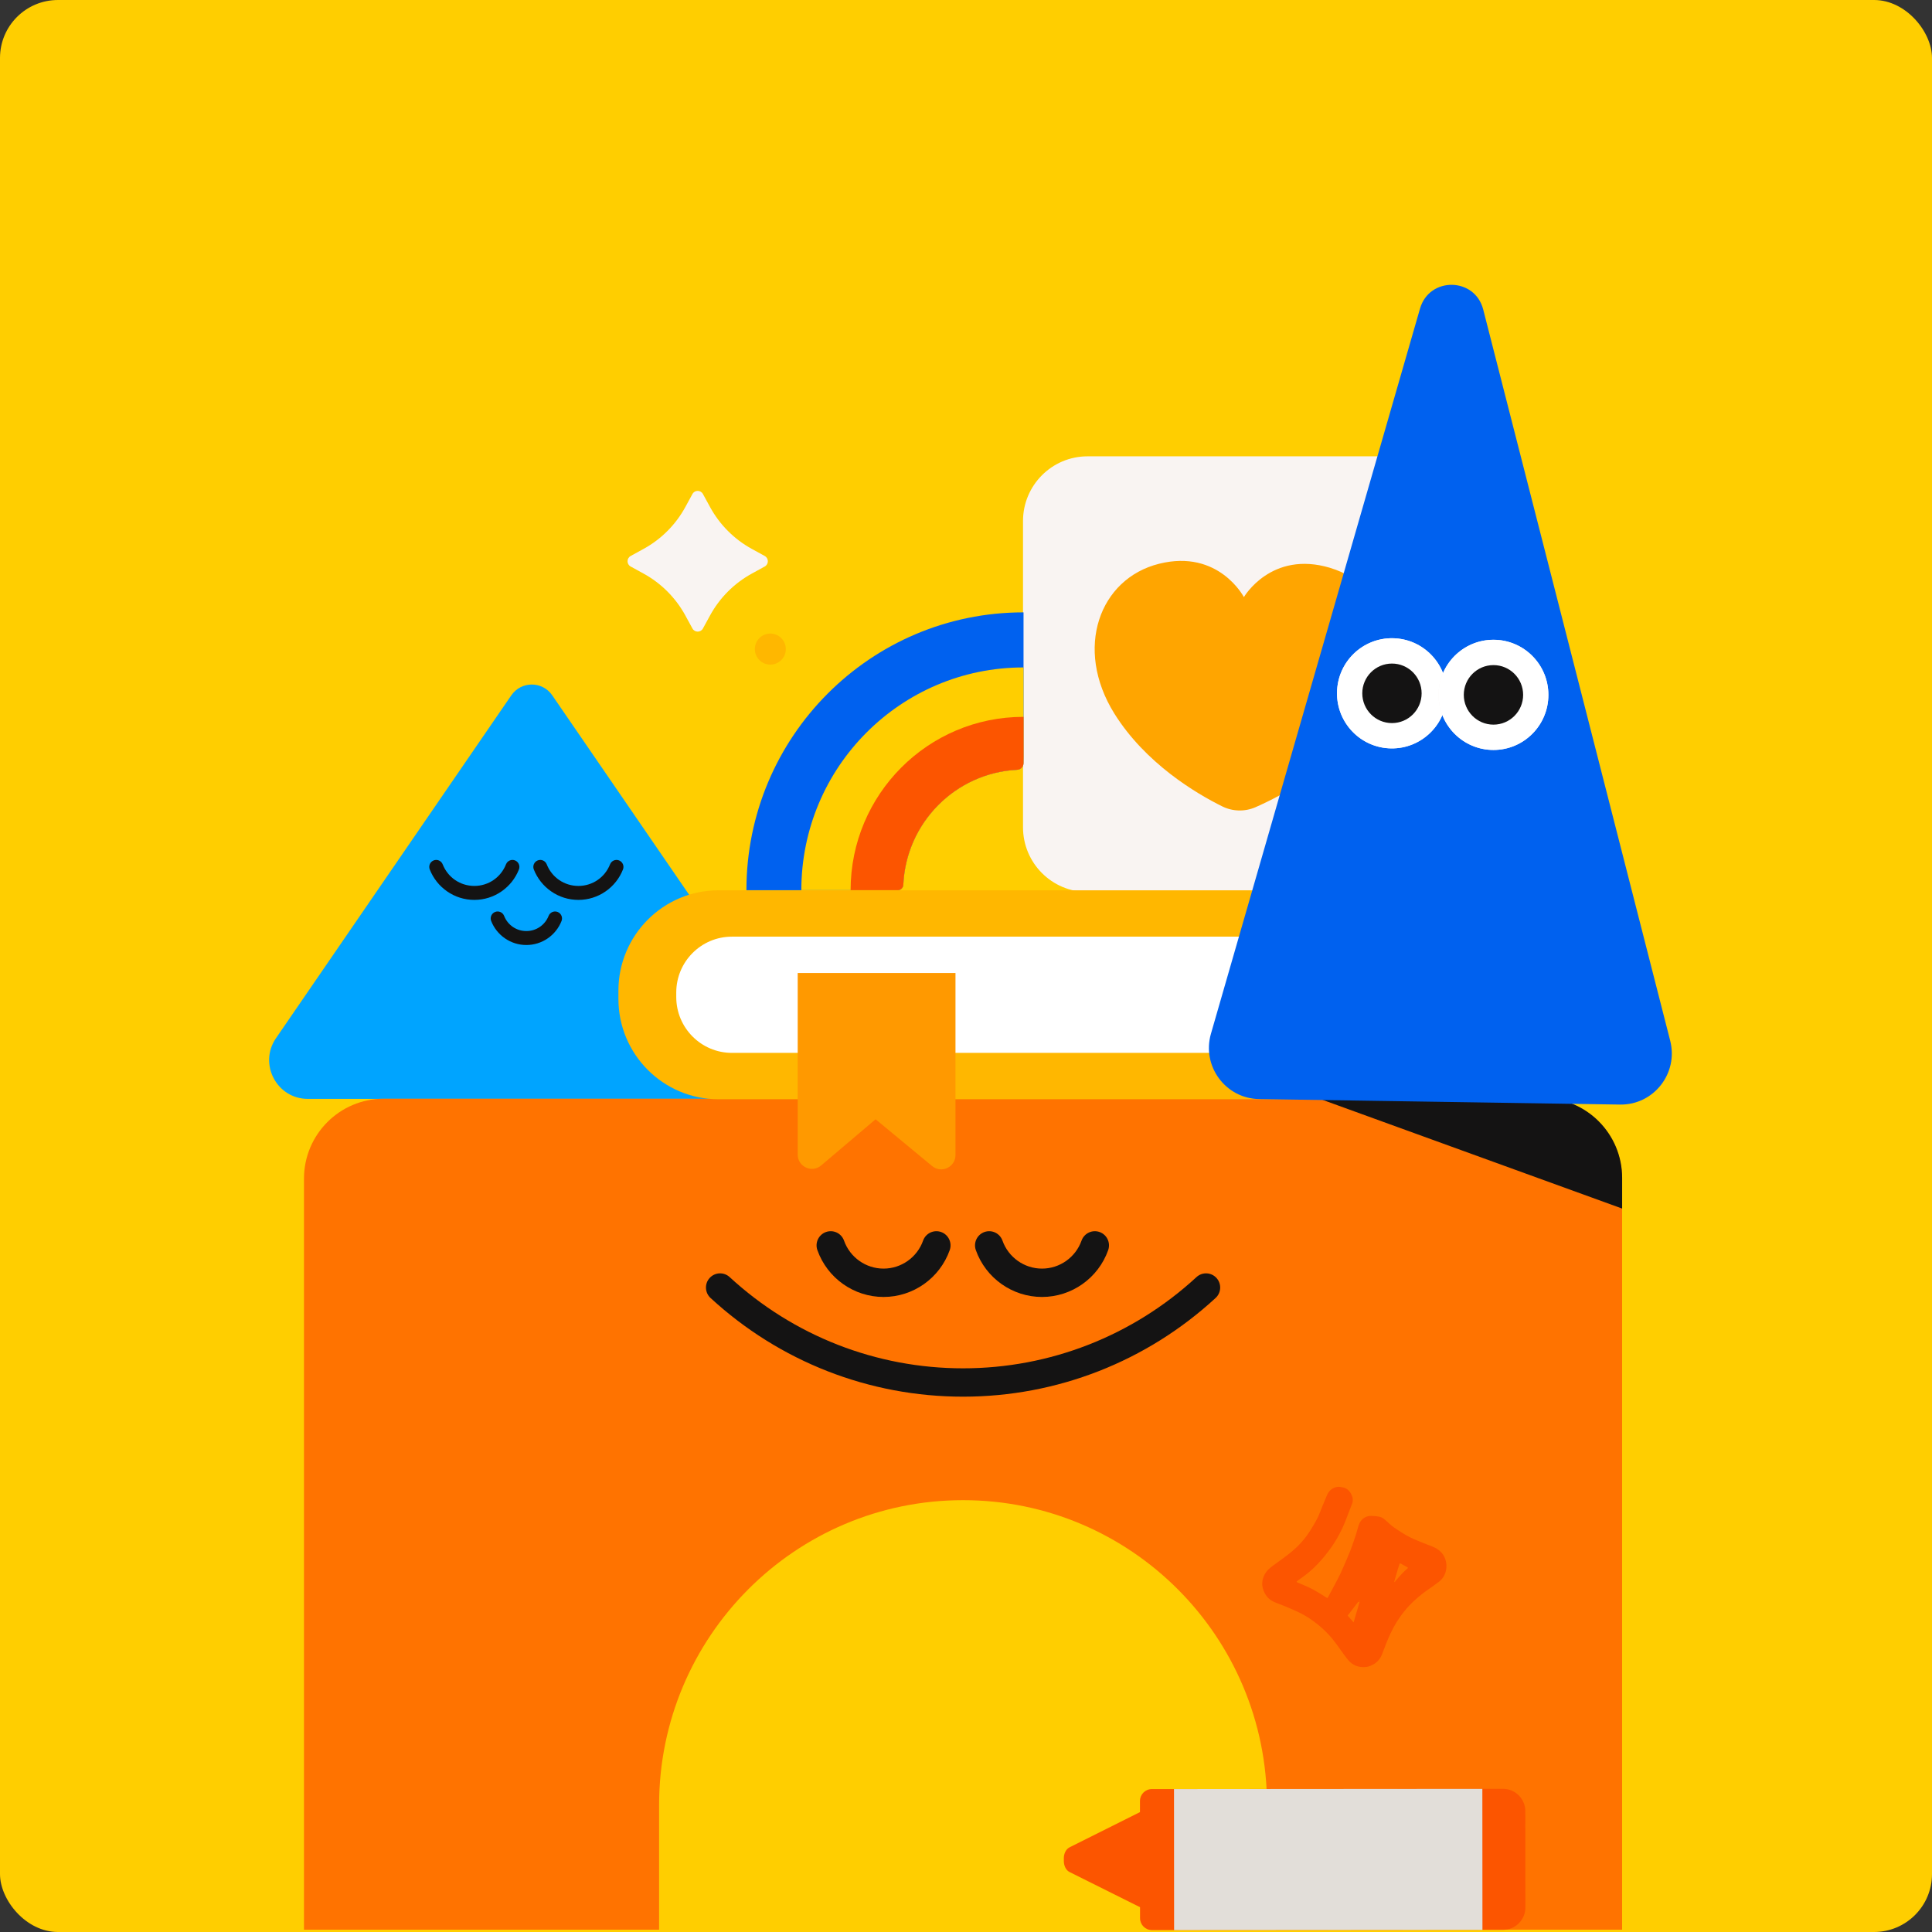<svg width="400" height="400" viewBox="0 0 400 400" fill="none" xmlns="http://www.w3.org/2000/svg">
<rect x="0" y="0" width="400" height="400" fill="#333333" stroke="none"/>
<g clip-path="url(#clip0_141_1104)">
<rect width="400" height="400" rx="12" fill="#FFCE00"/>
<path d="M105.866 143.954L57.143 214.941C53.491 220.261 57.29 227.512 63.729 227.512H156.467C162.907 227.512 166.706 220.265 163.053 214.941L114.331 143.954C112.29 140.981 107.91 140.981 105.87 143.954H105.866Z" fill="#00A4FF"/>
<path d="M108.976 195.654C107.375 195.654 105.835 195.172 104.523 194.26C103.245 193.372 102.263 192.133 101.693 190.685C101.401 189.944 101.763 189.106 102.502 188.812C103.241 188.519 104.076 188.882 104.369 189.623C105.123 191.535 106.928 192.766 108.976 192.766C111.024 192.766 112.829 191.531 113.584 189.623C113.876 188.882 114.711 188.519 115.45 188.812C116.189 189.106 116.551 189.944 116.259 190.685C115.689 192.133 114.707 193.372 113.43 194.26C112.117 195.172 110.577 195.654 108.976 195.654Z" fill="#141313"/>
<path d="M119.75 186.315C117.722 186.315 115.77 185.704 114.107 184.546C112.487 183.419 111.243 181.851 110.52 180.013C110.227 179.272 110.589 178.434 111.328 178.141C112.067 177.847 112.902 178.21 113.195 178.951C114.265 181.67 116.836 183.423 119.75 183.423C122.664 183.423 125.231 181.666 126.305 178.951C126.598 178.21 127.433 177.847 128.172 178.141C128.911 178.434 129.273 179.272 128.98 180.013C128.257 181.851 127.017 183.415 125.393 184.546C123.73 185.701 121.779 186.315 119.75 186.315Z" fill="#141313"/>
<path d="M98.206 186.314C96.178 186.314 94.226 185.704 92.563 184.546C90.943 183.418 89.7 181.851 88.976 180.013C88.683 179.272 89.045 178.434 89.784 178.14C90.523 177.847 91.359 178.21 91.651 178.951C92.721 181.669 95.292 183.422 98.206 183.422C101.12 183.422 103.687 181.665 104.761 178.951C105.054 178.21 105.889 177.847 106.628 178.14C107.367 178.434 107.729 179.272 107.436 180.013C106.713 181.851 105.473 183.415 103.849 184.546C102.186 185.7 100.235 186.314 98.206 186.314Z" fill="#141313"/>
<path d="M319.349 227.478H79.438C70.326 227.478 62.936 234.887 62.936 244.031V399.517H136.459V373.717C136.459 338.852 164.635 310.592 199.389 310.592C234.147 310.592 262.319 338.856 262.319 373.717V399.517H335.842V244.031C335.842 234.891 328.456 227.478 319.341 227.478H319.349Z" fill="#FF7300"/>
<path d="M288.363 94.478H225.163C217.784 94.478 211.803 100.478 211.803 107.879V171.275C211.803 178.677 217.784 184.677 225.163 184.677H288.363C295.741 184.677 301.723 178.677 301.723 171.275V107.879C301.723 100.478 295.741 94.478 288.363 94.478Z" fill="#F9F4F2"/>
<path d="M148.746 184.33H327.867V227.586H148.746C137.318 227.586 128.037 218.276 128.037 206.813V205.102C128.037 193.639 137.318 184.33 148.746 184.33Z" fill="#FFB700"/>
<path d="M151.533 193.925H327.801V217.987H151.533C145.174 217.987 140.012 212.809 140.012 206.431V205.481C140.012 199.103 145.174 193.925 151.533 193.925Z" fill="white"/>
<path d="M192.992 241.424L181.283 231.733L170.012 241.297C168.096 242.926 165.155 241.556 165.155 239.038V201.45H197.823V239.138C197.823 241.64 194.917 243.015 192.992 241.424Z" fill="#FF9900"/>
<path d="M141.894 104.972L143.364 102.277C143.834 101.416 145.066 101.416 145.535 102.277L147.006 104.972C149 108.629 151.998 111.637 155.643 113.637L158.33 115.112C159.188 115.583 159.188 116.818 158.33 117.289L155.643 118.764C151.998 120.764 149 123.772 147.006 127.429L145.535 130.124C145.066 130.985 143.838 130.985 143.364 130.124L141.894 127.429C139.9 123.772 136.902 120.764 133.257 118.764L130.57 117.289C129.711 116.818 129.711 115.587 130.57 115.112L133.257 113.637C136.902 111.637 139.9 108.629 141.894 104.972Z" fill="#F9F4F2"/>
<path d="M335.846 250.219V243.871C335.846 234.732 328.46 227.319 319.345 227.319H272.735" fill="#141313"/>
<path d="M210.613 159.371H210.629C211.337 159.329 211.891 158.75 211.899 158.039L211.911 156.73V126.784H211.884C180.213 126.784 154.539 152.537 154.539 184.306H185.863C186.491 184.306 187.006 183.801 187.022 183.171C187.595 170.337 197.83 160.02 210.606 159.375H210.613V159.371Z" fill="#0061EF"/>
<path d="M210.613 159.371H210.629C211.337 159.329 211.891 158.75 211.899 158.039L211.911 156.73V138.186H211.884C186.491 138.186 165.909 158.835 165.909 184.303H185.863C186.491 184.303 187.007 183.797 187.022 183.167C187.595 170.333 197.83 160.016 210.606 159.371H210.613Z" fill="#FFCE00"/>
<path d="M210.606 159.372H210.629C211.337 159.329 211.891 158.75 211.899 158.04L211.91 156.731V148.418H211.884C192.126 148.418 176.109 164.484 176.109 184.303H185.863C186.491 184.303 187.006 183.797 187.022 183.168C187.595 170.333 197.83 160.016 210.606 159.372Z" fill="#FC5500"/>
<path d="M275.407 117.571C263.189 113.891 257.535 123.625 257.535 123.625C257.535 123.625 252.335 113.633 239.971 116.721C227.608 119.814 222.338 134.255 230.698 147.711C237.142 158.043 247.623 164.267 253.051 166.951C255.21 168.024 257.735 168.086 259.944 167.121C265.46 164.688 276.269 159.031 283.193 148.958C292.185 135.923 287.682 121.266 275.41 117.579L275.407 117.571Z" fill="#FFA500"/>
<path d="M294.002 63.883L250.714 214.018C248.778 220.729 253.736 227.447 260.695 227.551L335.408 228.69C342.371 228.798 347.525 222.234 345.796 215.466L307.085 64.083C305.369 57.373 295.919 57.23 294.002 63.883Z" fill="#0061EF"/>
<path d="M299.553 143.716C299.648 137.417 294.635 132.234 288.356 132.138C282.077 132.043 276.91 137.071 276.815 143.37C276.719 149.668 281.732 154.852 288.011 154.947C294.29 155.043 299.457 150.014 299.553 143.716Z" fill="#FAF6F4"/>
<path d="M299.553 143.716C299.648 137.417 294.635 132.234 288.356 132.138C282.077 132.043 276.91 137.071 276.815 143.37C276.719 149.668 281.732 154.852 288.011 154.947C294.29 155.043 299.457 150.014 299.553 143.716Z" fill="white"/>
<mask id="mask0_141_1104" style="mask-type:luminance" maskUnits="userSpaceOnUse" x="276" y="132" width="24" height="23">
<path d="M299.553 143.716C299.648 137.417 294.635 132.234 288.356 132.138C282.077 132.043 276.91 137.071 276.815 143.37C276.719 149.668 281.732 154.852 288.011 154.947C294.29 155.043 299.457 150.014 299.553 143.716Z" fill="white"/>
</mask>
<g mask="url(#mask0_141_1104)">
<path d="M288.189 149.707C291.582 149.707 294.332 146.948 294.332 143.545C294.332 140.142 291.582 137.383 288.189 137.383C284.796 137.383 282.046 140.142 282.046 143.545C282.046 146.948 284.796 149.707 288.189 149.707Z" fill="#141313"/>
</g>
<path d="M309.206 155.271C315.486 155.271 320.576 150.164 320.576 143.865C320.576 137.566 315.486 132.459 309.206 132.459C302.926 132.459 297.835 137.566 297.835 143.865C297.835 150.164 302.926 155.271 309.206 155.271Z" fill="#FAF6F4"/>
<path d="M309.206 155.271C315.486 155.271 320.576 150.164 320.576 143.865C320.576 137.566 315.486 132.459 309.206 132.459C302.926 132.459 297.835 137.566 297.835 143.865C297.835 150.164 302.926 155.271 309.206 155.271Z" fill="white"/>
<mask id="mask1_141_1104" style="mask-type:luminance" maskUnits="userSpaceOnUse" x="297" y="132" width="24" height="24">
<path d="M309.206 155.271C315.486 155.271 320.576 150.164 320.576 143.865C320.576 137.566 315.486 132.459 309.206 132.459C302.926 132.459 297.835 137.566 297.835 143.865C297.835 150.164 302.926 155.271 309.206 155.271Z" fill="white"/>
</mask>
<g mask="url(#mask1_141_1104)">
<path d="M309.206 150.028C312.599 150.028 315.349 147.269 315.349 143.865C315.349 140.462 312.599 137.703 309.206 137.703C305.813 137.703 303.062 140.462 303.062 143.865C303.062 147.269 305.813 150.028 309.206 150.028Z" fill="#141313"/>
</g>
<path d="M182.926 268.521C176.791 268.521 171.287 264.625 169.231 258.826C168.688 257.297 169.485 255.621 171.009 255.077C172.534 254.532 174.204 255.332 174.747 256.861C175.975 260.324 179.262 262.652 182.93 262.652C186.599 262.652 189.886 260.324 191.114 256.861C191.656 255.332 193.327 254.536 194.851 255.077C196.375 255.621 197.168 257.297 196.63 258.826C194.574 264.625 189.07 268.521 182.934 268.521H182.926Z" fill="#141313"/>
<path d="M215.733 268.521C209.597 268.521 204.093 264.625 202.038 258.826C201.495 257.297 202.292 255.621 203.816 255.077C205.34 254.532 207.011 255.332 207.553 256.861C208.781 260.324 212.069 262.652 215.737 262.652C219.405 262.652 222.692 260.324 223.92 256.861C224.463 255.332 226.133 254.536 227.658 255.077C229.182 255.621 229.975 257.297 229.436 258.826C227.381 264.625 221.876 268.521 215.741 268.521H215.733Z" fill="#141313"/>
<path d="M199.393 289.166C179.97 289.166 161.402 281.907 147.106 268.729C145.917 267.633 145.84 265.776 146.933 264.583C148.026 263.39 149.878 263.312 151.067 264.409C164.277 276.587 181.441 283.297 199.393 283.297C217.346 283.297 234.509 276.591 247.72 264.409C248.909 263.312 250.761 263.39 251.854 264.583C252.947 265.776 252.87 267.633 251.68 268.729C237.389 281.907 218.816 289.166 199.393 289.166Z" fill="#141313"/>
<path d="M220.258 384.746V385.314C220.258 386.329 220.731 387.233 221.439 387.584L238.228 395.959L238.213 374.077L221.431 382.473C220.723 382.828 220.254 383.732 220.254 384.746H220.258Z" fill="#FC5500"/>
<path d="M236.034 397.139L236.017 372.877C236.016 371.516 237.117 370.41 238.475 370.409L311.173 370.358C313.723 370.356 315.798 372.431 315.8 374.992L315.814 394.913C315.816 397.47 313.747 399.552 311.194 399.554L238.495 399.604C237.138 399.605 236.035 398.501 236.034 397.139Z" fill="#FC5500"/>
<path d="M243.064 370.409L243.084 399.604L306.925 399.56L306.905 370.364L243.064 370.409Z" fill="#E2DED9"/>
<path d="M282.235 345.157C280.811 345.16 279.721 344.492 278.886 343.407C277.958 342.199 277.112 340.925 276.18 339.72C274.956 338.141 273.505 336.79 271.892 335.608C270.911 334.894 269.875 334.272 268.782 333.759C267.812 333.299 266.823 332.89 265.834 332.473C265.164 332.191 264.471 331.967 263.805 331.674C262.735 331.206 262.015 330.369 261.603 329.303C261.18 328.206 261.257 327.11 261.796 326.036C262.227 325.187 262.912 324.623 263.655 324.083C264.925 323.16 266.211 322.26 267.419 321.26C268.921 320.017 270.21 318.565 271.257 316.913C271.784 316.075 272.3 315.225 272.747 314.341C273.139 313.561 273.424 312.731 273.759 311.92C274.032 311.264 274.302 310.607 274.575 309.951C274.66 309.742 274.741 309.53 274.844 309.333C275.272 308.511 275.957 308.001 276.854 307.847C277.242 307.781 277.67 307.885 278.066 307.963C278.798 308.102 279.329 308.584 279.675 309.194C280.041 309.835 280.218 310.561 279.945 311.306C279.606 312.225 279.221 313.125 278.89 314.044C278.324 315.619 277.616 317.129 276.777 318.577C276.084 319.774 275.276 320.886 274.413 321.971C273.432 323.202 272.358 324.345 271.172 325.368C270.345 326.083 269.429 326.697 268.551 327.357C268.509 327.392 268.436 327.461 268.443 327.473C268.478 327.531 268.528 327.596 268.586 327.623C269.063 327.828 269.548 328.009 270.021 328.222C270.614 328.484 271.211 328.735 271.781 329.044C272.466 329.415 273.124 329.832 273.794 330.233C274.09 330.411 274.375 330.604 274.664 330.789C274.779 330.863 274.864 330.851 274.933 330.724C275.426 329.801 275.926 328.882 276.415 327.955C276.804 327.222 277.2 326.492 277.55 325.739C277.993 324.789 278.401 323.82 278.817 322.859C279.094 322.218 279.363 321.577 279.617 320.928C279.821 320.403 280.002 319.87 280.187 319.341C280.364 318.828 280.549 318.318 280.711 317.801C280.892 317.21 281.045 316.608 281.223 316.017C281.53 314.982 282.139 314.198 283.213 313.924C283.651 313.812 284.14 313.87 284.606 313.889C284.937 313.901 285.268 313.963 285.595 314.024C286.107 314.117 286.5 314.434 286.881 314.762C287.431 315.241 287.947 315.77 288.544 316.187C289.606 316.932 290.695 317.646 291.858 318.241C292.986 318.82 294.175 319.237 295.341 319.723C296.119 320.048 296.943 320.272 297.651 320.758C298.575 321.391 299.148 322.249 299.383 323.353C299.56 324.187 299.487 325.002 299.194 325.782C298.936 326.469 298.494 327.056 297.901 327.5C297.216 328.017 296.515 328.515 295.811 329.006C293.859 330.369 292.066 331.905 290.591 333.789C289.552 335.118 288.667 336.539 287.951 338.064C287.639 338.732 287.343 339.407 287.066 340.087C286.727 340.925 286.438 341.782 286.092 342.616C285.545 343.925 284.525 344.705 283.182 345.072C282.878 345.153 282.543 345.133 282.223 345.16L282.235 345.157ZM281.188 331.658C280.464 332.604 279.744 333.55 279.021 334.492C279.433 334.967 279.845 335.438 280.253 335.905C280.645 334.55 281.038 333.203 281.43 331.859C281.477 331.697 281.519 331.531 281.565 331.369C281.534 331.357 281.504 331.342 281.473 331.33C281.377 331.438 281.284 331.55 281.188 331.658ZM290.014 326.079C290.461 325.592 290.919 325.133 291.407 324.727C291.534 324.619 291.496 324.546 291.396 324.492C290.911 324.214 290.422 323.94 289.933 323.677C289.891 323.654 289.791 323.712 289.768 323.766C289.656 324.075 289.556 324.392 289.46 324.712C289.21 325.554 288.967 326.395 288.725 327.237C288.698 327.326 288.69 327.426 288.675 327.523C288.694 327.538 288.709 327.558 288.728 327.573C288.89 327.376 289.052 327.179 289.213 326.986C289.475 326.677 289.737 326.372 290.01 326.075" fill="#FC5500"/>
<path d="M281.434 331.859C281.465 331.658 281.346 331.635 281.192 331.658C281.288 331.55 281.381 331.438 281.477 331.33C281.508 331.341 281.538 331.357 281.569 331.368C281.523 331.53 281.481 331.696 281.434 331.859Z" fill="#FC5500"/>
<path d="M159.489 137.603C161.259 137.603 162.695 136.163 162.695 134.386C162.695 132.61 161.259 131.17 159.489 131.17C157.718 131.17 156.282 132.61 156.282 134.386C156.282 136.163 157.718 137.603 159.489 137.603Z" fill="#FFB700"/>
</g>
<defs>
<clipPath id="clip0_141_1104">
<rect width="400" height="400" rx="12" fill="white"/>
</clipPath>
</defs>
</svg>
